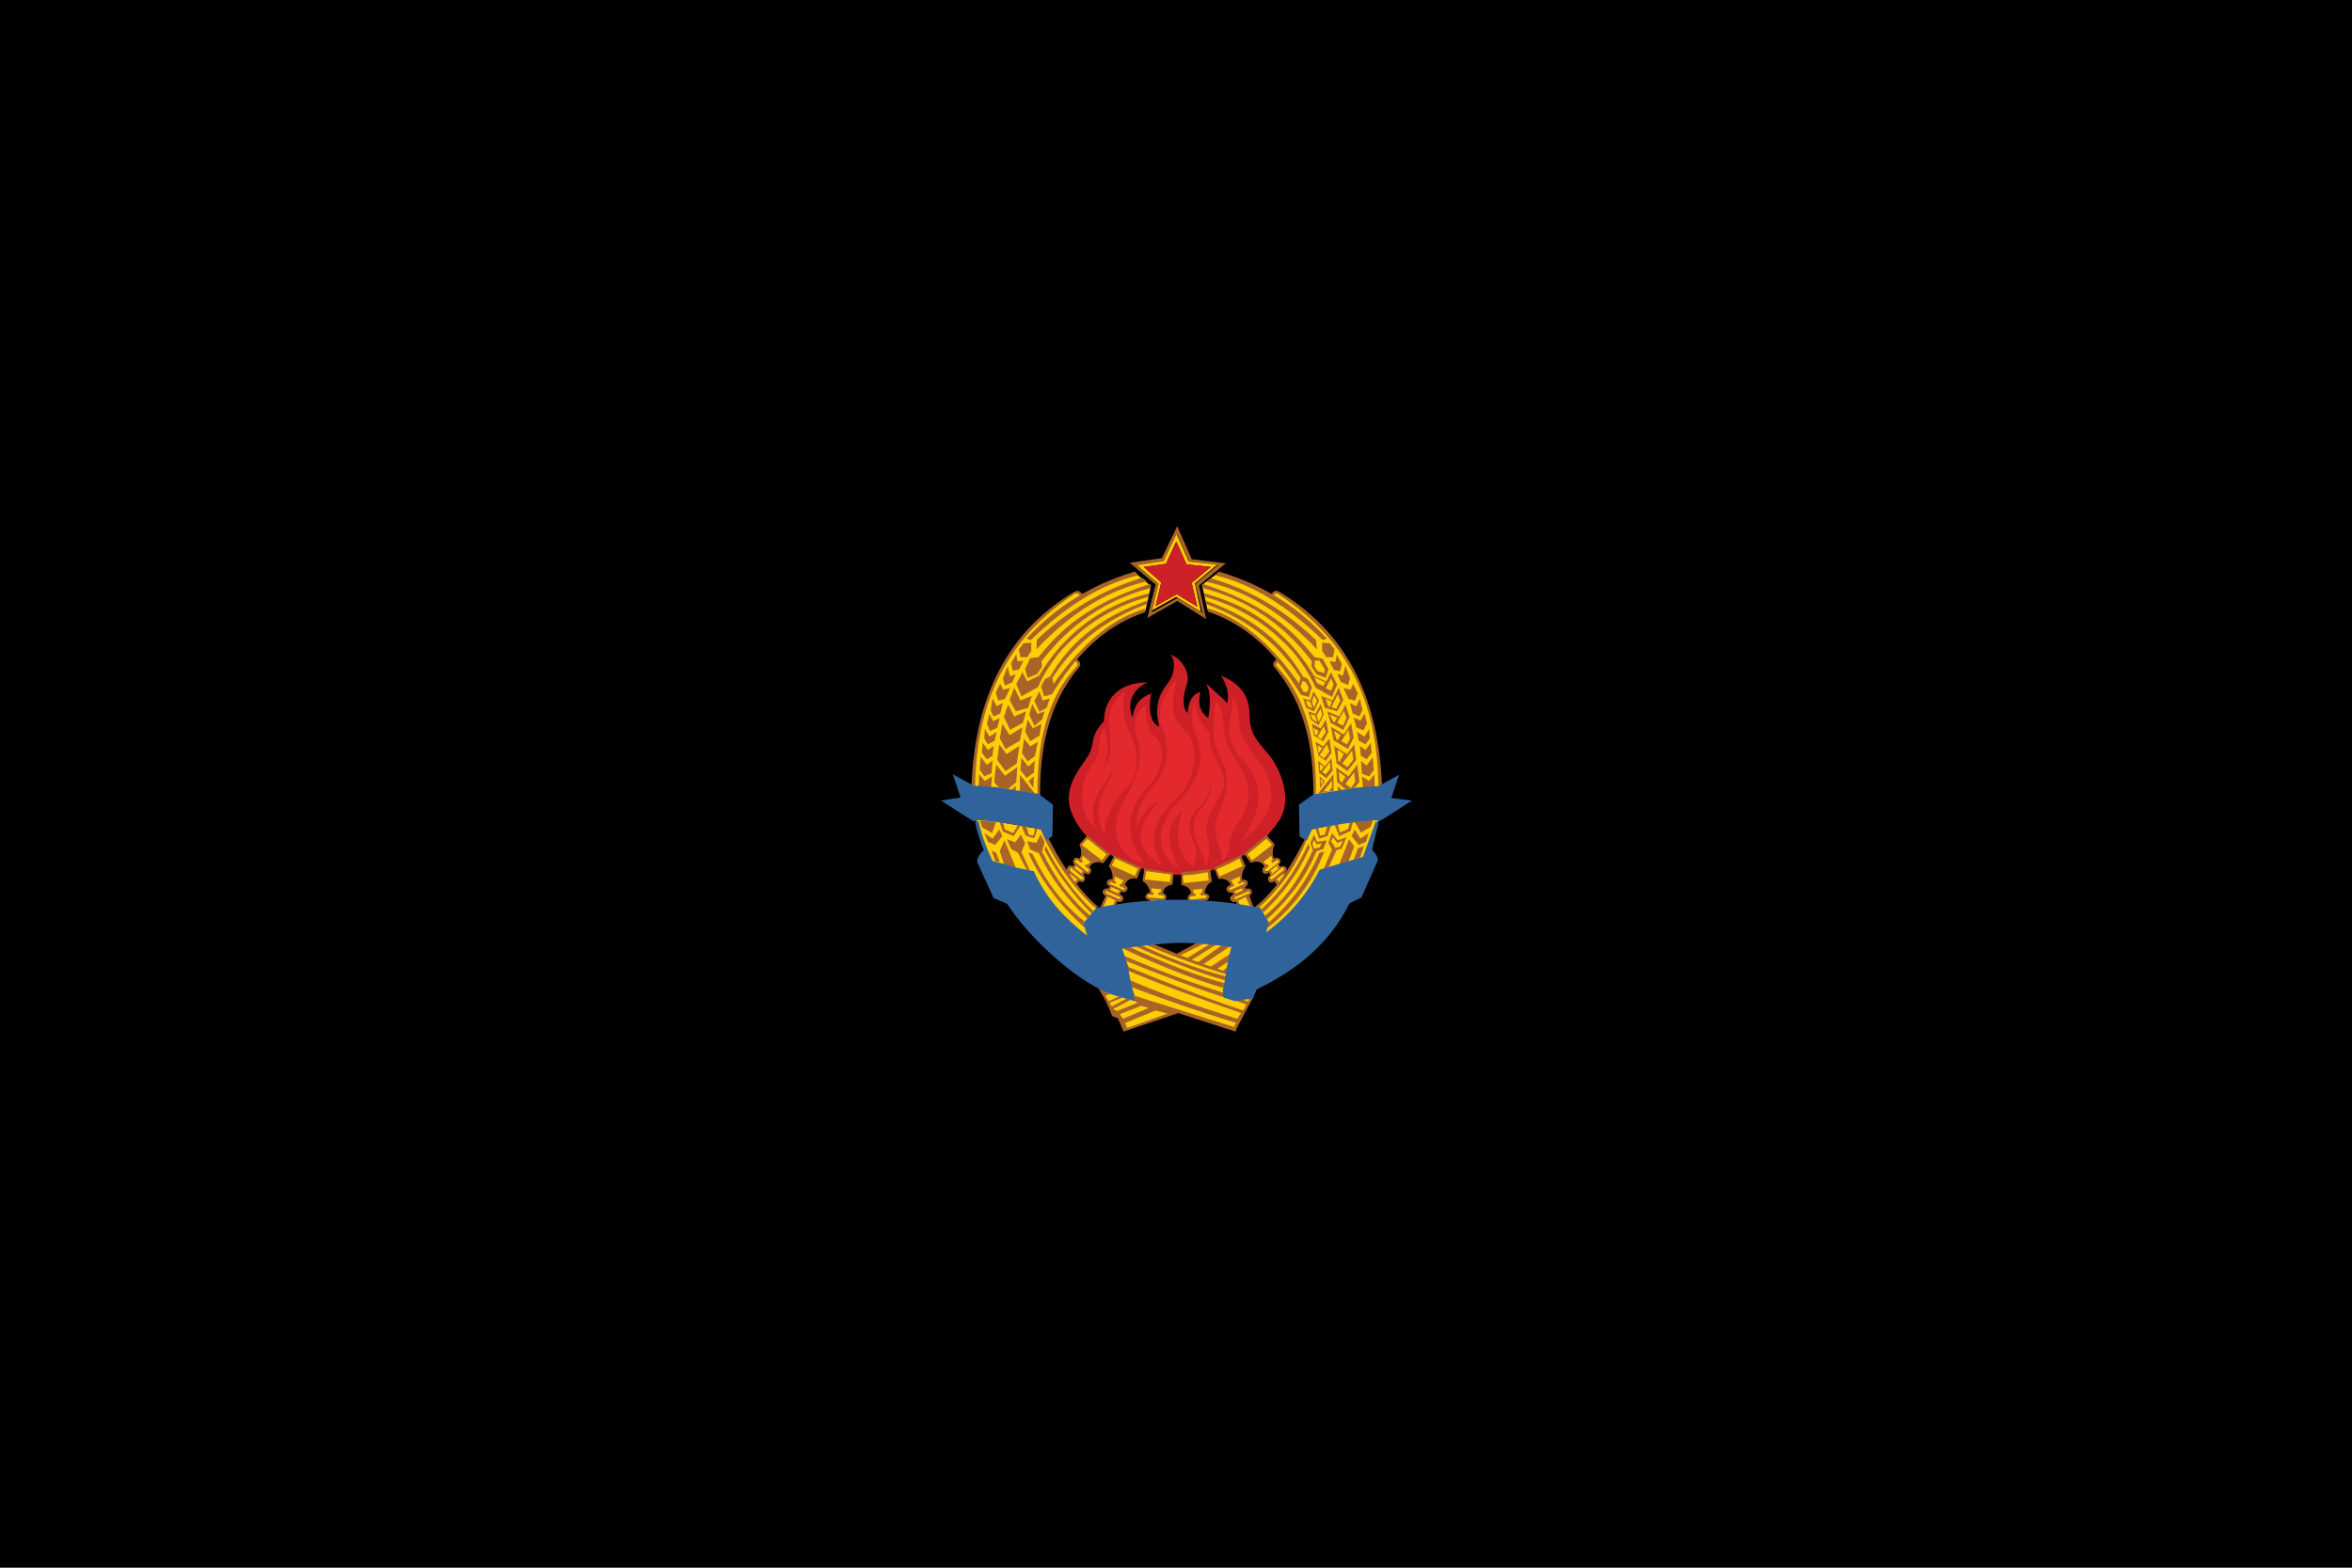 <?xml version="1.0" encoding="utf-8" ?>
<svg baseProfile="full" height="100px" version="1.1" width="150px" xmlns="http://www.w3.org/2000/svg" xmlns:ev="http://www.w3.org/2001/xml-events" xmlns:xlink="http://www.w3.org/1999/xlink"><defs><clipPath id="mask0"><rect height="100" width="150" x="0" y="0" /></clipPath></defs><g clip-path="url(#mask0)"><rect fill="#000000" height="100" stroke="none" width="150" x="0" y="0" /></g><g transform="translate(58.564, 33.564) scale(0.329) rotate(0, 50.0, 50.0)"><path d="M 15.2,50.9 L 10.9,50.7 L 10.7,50.5 L 10.8,47.9 L 10.9,45.9 L 11.6,41 L 13.1,34.6 L 14.5,30.9 L 16.1,27.5 L 18.4,23.9 L 20.8,20.8 L 24.2,17.5 L 27.7,14.7 L 30.5,12.9 L 31.2,13 L 31.9,13.7 L 38.8,10.3 L 42.3,9.3 L 45.1,11.6 L 44,16.5 L 38.8,18.7 L 34.7,21.6 L 31.0,25.1 L 30.4,25.9 L 31.1,26.7 L 31.0,27.3 L 29.8,28.7 L 28.2,31.0 L 25.7,35.9 L 24.4,40.6 L 23.7,44.9 L 23.4,49.5 L 23.4,52.3 L 17.9,51.3 L 15.2,50.9 M 89.4,47.8 L 89.3,45.8 L 88.6,40.9 L 87.1,34.5 L 85.7,30.8 L 84.1,27.4 L 81.8,23.8 L 79.4,20.7 L 76.0,17.4 L 72.5,14.6 L 69.7,12.8 L 69.0,12.9 L 68.3,13.6 L 61.4,10.2 L 57.9,9.2 L 55.0,11.4 L 56.1,16.3 L 61.3,18.5 L 65.4,21.4 L 69.2,25.1 L 69.8,25.9 L 69.1,26.7 L 69.2,27.3 L 70.4,28.7 L 72.0,31.0 L 74.5,35.9 L 75.8,40.6 L 76.5,44.9 L 76.8,49.5 L 76.8,52.3 L 82.3,51.3 L 85.0,50.9 L 89.3,50.7 L 89.5,50.5 L 89.4,47.8 M 85.4,57.1 L 81.2,57.7 L 75.7,58.9 C 74.9,61.7 72.9,65.4 70.4,68.8 L 71.3,67.6 L 71,67.3 L 71.3,66.4 L 70.8,66.0 L 70.2,66.2 L 69.8,65.7 L 70.1,64.8 L 69.7,64.5 L 69.0,64.8 L 68.5,63.6 L 68.8,61.7 L 67.5,60.2 L 63.4,63.5 L 64.6,65.0 L 65.3,64.8 L 66.7,65.0 L 67.3,65.9 L 66.9,66.7 L 67.2,67.0 L 68,66.8 L 68.4,67.3 L 68.0,68.3 L 68.4,68.7 L 69.1,68.5 L 69.9,69.4 C 68.5,71.2 67.0,72.8 65.4,74.2 L 66.1,74.3 L 67.2,77.0 L 66.5,79.7 C 71.6,76.5 75.3,72.2 78.1,67.0 L 78.1,67.0 L 78.1,67.0 L 78.1,67.0 L 81.5,66.2 L 83.2,65.2 L 86.6,64.3 L 89.3,56.8 L 87.8,56.0 L 85.4,57.1 M 64.4,71.0 L 64.1,70.6 L 63.5,70.7 L 63.2,70.2 L 63.7,69.3 L 63.4,68.9 L 62.7,69 L 62.5,68.0 L 63.2,65.8 L 62.3,64.2 L 57.6,66.3 L 58.3,68.1 L 60,68.4 L 60.7,69.5 L 60.1,70.3 L 60.4,70.7 L 61.1,70.7 L 61.4,71.5 L 61,71.7 L 60.8,72.3 L 61.2,72.7 L 61.9,72.6 L 62.4,73.8 L 65.0,74.0 L 64.0,71.7 L 64.4,71.0 M 56.6,68.7 L 56.3,66.8 L 51.1,67.5 L 51.3,69.4 L 52.7,70.0 L 53.2,71.6 L 52.7,71.6 L 52.3,72.1 L 52.6,72.7 L 55.4,72.6 L 56.0,72.1 L 55.9,71.5 L 55.2,71.4 L 55.6,69.8 L 56.6,68.7 M 49.0,69.2 L 49.2,67.3 L 44.0,66.6 L 43.7,68.6 L 44.9,69.6 L 45.1,71.2 L 44.4,71.4 L 44.4,72 L 45.1,72.2 L 45.0,72.9 L 47.5,72.8 L 47.9,72.3 L 48.0,71.8 L 47.2,71.5 L 47.6,70 L 49.0,69.2 M 37.9,73.7 L 38.3,72.7 L 38.7,72.5 L 39.3,72.4 L 39.4,71.8 L 38.9,71.4 L 39.2,70.7 L 40,70.7 L 40.2,70.1 L 39.6,69.6 L 40.6,68.2 L 42.2,67.9 L 42.8,66.1 L 38.2,63.9 L 37.3,65.6 L 37.6,66.1 L 38,67.5 L 37.8,68.6 L 37.0,68.8 L 36.8,69.3 L 37.4,69.8 L 37.0,70.6 L 36.2,70.7 L 36.1,71.0 L 36.6,71.5 L 36.3,72.2 C 36.3,72.2 36.3,72.2 36.3,72.2 L 36.3,72.2 L 35.5,74.1 L 37.9,73.7 L 37.9,73.7 M 30.4,69.4 L 31.1,68.4 L 31.5,68.6 L 32.1,68.6 L 32.3,68.1 L 31.9,67.6 L 32.4,66.9 L 32.7,67.1 L 33.2,67.1 L 33.4,66.6 L 32.9,66.0 L 33.5,65.2 L 34.5,64.8 L 35.6,65.0 L 36.8,63.4 L 32.7,60.1 L 31.4,61.6 L 31.8,62.5 L 31.7,63.7 L 31.2,64.6 L 30.4,64.3 L 30.1,64.9 L 30.6,65.5 L 30.1,66.1 L 29.3,65.9 L 29.1,66.4 L 29.5,66.9 L 29.4,67.1 L 29.0,67.7 C 27.1,65.1 25.6,62.2 24.4,58.9 L 15.4,57.3 L 12.5,56.5 L 11.2,56.9 L 12.2,60.8 C 12.2,60.9 12.3,61.1 12.3,61.2 L 13.8,64.9 L 16.9,65.8 L 17.4,66.2 L 22.2,67.1 C 25.1,73.5 29.1,77.2 33.5,79.9 L 32.9,77.1 L 34.8,74.2 C 33.3,72.7 31.8,71.1 30.4,69.4 M 59.6,88.8 L 59.8,86.6 L 61.1,81.3 L 59.1,78.7 L 50.1,83.3 L 42.1,80.4 L 38.9,81.6 L 40.7,85.9 L 40.7,87 L 41.2,91.4 L 37.6,90 L 35.8,90.2 L 38.0,94.6 L 39.3,95.2 L 40.2,97.6 L 50.2,94.0 L 61.4,97.5 L 65.1,90.7 L 60.3,91.0 L 59.6,88.8 M 46.5,11.1 L 42.3,7.5 L 47.5,6.7 L 50.0,1.4 L 52.4,6.8 L 58.0,7.4 L 53.6,11.1 L 54.8,16.6 L 50,13.7 L 45,16.5 L 46.5,11.1 M 47.1,10.9 L 46.0,15.5 L 50.1,13.2 L 54.1,15.6 L 53.0,11.0 L 56.7,7.9 L 52.0,7.4 L 50.0,3.0 L 48.0,7.3 L 48.0,7.3 L 43.7,7.9 L 47.1,10.9" fill="#FECD06" stroke="none" stroke-width="0px" /><path d="M 70.0,57.0 C 66.0,63.2 58.0,67.9 50.7,67.6 C 42.6,67.3 32.6,63.1 29.7,55.5 C 27.6,50.1 32.4,46 33.3,43.8 C 34.2,41.5 33.4,40.6 36,37.8 C 36,33.5 39,30.2 44.5,30.3 L 44.5,30.3 C 42.2,31.2 40.2,33.7 41.5,37.1 C 42,34.3 43,33.3 45.2,32.4 C 44.5,35.1 45,38.4 46.7,38.8 C 45.8,35.4 46.5,32.8 48.1,30.8 C 50.1,28.4 49.7,25.7 48.9,24.9 C 50.6,25.4 53,28.1 52,30.9 C 51.1,33.3 51.4,35.7 52.2,36.2 C 52.4,34.5 52.7,32.8 54.7,32.1 C 54.1,34.5 54.7,36.1 56.2,37.2 C 56.8,33.8 56.5,31.8 55.8,30.5 C 57.2,31.8 58.6,33 59.9,34.3 C 60.3,32.5 59.8,30.7 58.7,29 C 65.4,31.7 63.9,36.7 64.4,38.6 C 64.9,40.6 65.3,41.2 68.1,44.5 C 70.0,46.8 72.7,52.8 70.0,57.0 M 50.1,3.0 L 48.0,7.3 L 43.7,7.9 L 47.1,10.9 L 46.0,15.5 L 50.1,13.2 L 54.1,15.6 L 53.0,11.0 L 56.7,7.9 L 52.0,7.4 L 50.1,3.0" fill="#CD2027" stroke="none" stroke-width="0px" /><path d="M 37.7,46.2 C 37.4,48.9 35.5,50.4 34.9,51.7 C 33.7,54.3 33.6,56.1 34.3,58.5 C 31.1,56.1 30.8,49.9 34.1,45.7 C 35.5,43.9 34.6,40.7 36.1,39.1 C 36.7,42.1 37.1,44.1 35.9,46.9 C 37.6,45.0 37.4,42.7 37.0,38.1 C 36.8,35.5 38.3,33.4 40.0,32 C 39.0,38.1 41.2,39.6 42.0,42.8 C 42.7,45.6 42.6,48.8 39.7,51.5 C 37.5,53.6 36.1,57.0 36.2,60.0 C 35.0,57.8 34.0,54.8 36.0,51.2 C 36.7,49.5 37.7,48.9 37.7,46.2 L 37.7,46.2 M 44.8,50.2 C 39.5,55.7 40.5,61.3 43.8,65.3 C 41.2,65.4 35.5,60.9 39.9,53.1 C 41.5,50.3 44.0,45.9 42.4,41 C 41.2,37.4 42.8,35.5 44.2,34.7 C 43.9,38.3 45,40 45.7,40.6 C 48.4,42.9 47.1,47.8 44.8,50.2 L 44.8,50.2 M 50.2,52.6 C 43.9,58.3 45.6,62.0 47.2,65.9 C 43.2,63.2 40.7,60 46.7,53.2 C 44.4,54.4 43.1,56.4 42.4,58.6 C 42.1,56.6 42.3,54.2 46,49.8 C 48.4,47.0 48.9,42.7 47.4,39.4 C 46,36.4 47,33.1 50.3,29.3 C 48.6,35.0 49.2,37.3 51.8,39.8 C 55.1,43.0 53.2,50.0 50.2,52.6 L 50.2,52.6 M 51.0,43.5 C 52.9,47.1 51.1,49.1 48.6,50.8 C 51.1,48.7 51.9,46.1 51.0,43.5 M 60.8,48.0 C 62.6,51.4 60.7,56.4 58.3,58.3 C 60.9,55.3 61.9,49.9 60.8,48.0 M 51.2,55.1 C 47.9,57.7 48.0,61.7 50.7,66.5 C 43.5,61.9 48.9,55.1 49.6,54.3 C 54.9,49.0 55.6,45.0 53.8,40.5 C 53.2,38.9 52.4,36.7 53.7,34.0 C 53.8,36.4 54.8,38.4 56.5,40.0 C 56.0,43.1 58.2,45.7 59.1,48.4 C 60.4,52.4 54.8,54.8 56.1,60.5 C 56.6,62.6 56.6,64.6 55.6,66.1 C 55.7,65.4 55.1,63.5 54.1,61.5 C 53.1,59.4 53.0,56.6 54.8,54.8 C 56.1,53.5 56.8,51.7 56.9,49.3 C 56.4,51.3 56.2,53 54.4,54.5 C 52.5,56.2 51.9,58.6 53.4,61.3 C 54.1,62.5 54.1,64.2 53.3,66.1 C 50.5,63.9 49.3,60.6 51.2,55.1 L 51.2,55.1 M 60.2,62.6 C 60.1,63.6 59.6,64.5 58.9,64.9 C 58.8,63.5 58.3,62 57.9,60.7 C 57.1,58.5 58,56.0 59.1,53.3 C 60.2,50.7 60,47.3 58.6,44.8 C 56.4,41 57.4,37.4 57.5,33.8 C 58.7,34.7 59.2,36.3 59.2,38.8 C 59.2,41.5 60.6,44 62.1,46.2 C 64.6,49.8 64.7,53.9 62.1,57.3 C 60.4,59.5 60.3,61.3 60.2,62.6 L 60.2,62.6 M 66.8,46.7 C 70.2,52.2 68.1,57.2 62.4,61.2 C 66.5,55.8 67.4,50.3 63.0,45.5 C 60.1,42.3 59.9,39.6 60.4,37.4 C 60.7,36.0 61.0,34.6 60.9,33.1 C 61.9,34.4 62.0,36.3 62.3,38.8 C 62.9,42.3 65.5,44.5 66.8,46.7" fill="#E3292D" stroke="none" stroke-width="0px" /><path d="M 80.4,25.4 L 79.1,25.4 L 78.3,24.2 L 78.3,22.6 L 79.8,22.7 L 80.7,23.9 L 80.4,25.4 M 32.3,77.9 C 27.1,73.2 23.6,68.3 21.3,63.3 L 22.1,63.5 C 24.9,69.2 28.3,73.6 32.2,76.6 L 32.0,77.0 L 32.3,77.9 L 32.3,77.9 M 13.5,61.2 L 14.9,61.8 L 16.3,60.1 L 15.7,58.8 L 14.4,60.6 L 12.8,59.5 L 13.5,61.2 M 21.7,62.7 L 21.1,61.1 L 22.9,61.4 L 23.7,59.7 L 24.5,61.3 L 24.0,63.1 C 26.5,68.3 29.6,72.4 33.3,75.5 L 32.8,76.1 C 28.6,72.1 25.4,67.8 23.4,63.4 L 21.7,62.7 M 22.3,62.2 L 22.0,61.5 L 23.2,61.7 L 23.6,60.7 L 24.1,61.5 L 23.6,62.8 L 22.3,62.2 L 22.3,62.2 M 33.6,75.1 C 29.9,71.4 26.9,67.3 24.5,62.8 L 24.7,62.0 C 27.1,66.8 30.1,71.0 33.9,74.6 L 33.6,75.1 L 33.6,75.1 M 21.0,66.6 L 19.3,63.3 L 18.0,62.6 L 17.2,60.7 L 18.8,61.3 L 19.9,59.8 L 20.7,61.5 L 20.0,63.2 L 21.6,66.7 L 21.0,66.6 L 21.0,66.6 M 19.5,62.7 L 18.2,62.3 L 17.8,61.3 L 19.0,61.7 L 19.8,60.7 L 20.2,61.4 L 19.5,62.7 M 16.4,59.2 L 15.7,57.2 L 16.4,57.4 L 16.8,58.8 L 18.4,59.5 L 19.4,57.8 L 19.9,57.9 L 18.5,60.1 L 16.4,59.2 M 21.4,59.8 L 22.3,60.0 L 22.7,58.4 L 23.2,58.4 L 22.5,60.5 L 20.8,60.0 L 19.9,57.8 L 20.9,58.0 L 21.4,59.8 M 12.4,58.4 L 12.0,57.1 L 15.1,57.3 L 14.3,59.5 L 12.4,58.4 M 14.2,62.9 L 15.1,63.3 L 15.8,65.1 L 15.0,65.1 L 14.2,62.9 M 16.6,65.5 L 15.8,63.0 L 16.7,60.9 L 18.9,66.2 L 16.6,65.5 M 35.0,73.9 C 33.7,72.9 32.2,71.3 30.7,69.4 L 31.2,68.8 L 30.8,68.5 L 30.4,69.0 C 30.1,68.6 29.7,68.1 29.4,67.6 L 29.5,67.5 L 29.1,67.2 L 29.1,67.2 C 29.1,67.2 29.1,67.2 29.1,67.1 C 29.1,67.1 29.1,67.1 29.1,67.1 L 31.2,68.8 L 31.2,68.8 C 31.4,68.9 31.6,69 31.7,69 C 31.9,69 32.1,68.9 32.2,68.7 L 32.2,68.7 L 32.2,68.7 C 32.3,68.6 32.3,68.4 32.3,68.2 C 32.3,68 32.2,67.8 32,67.7 L 32,67.7 L 32.0,67.6 L 32.3,67.2 L 31.9,66.9 L 31.6,67.3 L 30.3,66.3 L 30.6,65.9 L 30.2,65.6 L 30.0,66.0 L 30.0,66.0 L 30.0,66.0 L 30.0,66.0 C 29.8,65.9 29.6,65.8 29.5,65.8 C 29.3,65.8 29.2,65.9 29.0,66.0 L 29.0,66.0 L 29.0,66.0 C 28.9,66.2 28.8,66.4 28.8,66.5 C 28.8,66.6 28.8,66.6 28.8,66.7 C 27.2,64.3 25.7,61.6 24.4,58.8 L 23.7,58.7 C 25.8,64.2 30.4,70.6 34.3,74.0 L 34.5,73.8 L 35.0,73.9 M 29.4,66.4 L 29.4,66.4 C 29.4,66.3 29.5,66.3 29.6,66.3 C 29.7,66.3 29.7,66.3 29.8,66.4 L 29.8,66.4 L 31.9,68.1 L 31.9,68.1 L 31.9,68.1 C 32.0,68.1 32.0,68.2 32.0,68.3 C 32.0,68.4 32.0,68.4 31.9,68.5 L 31.9,68.5 C 31.9,68.6 31.8,68.6 31.7,68.6 C 31.6,68.6 31.6,68.6 31.5,68.5 L 31.5,68.5 L 29.4,66.8 C 29.3,66.8 29.3,66.7 29.3,66.6 C 29.3,66.5 29.3,66.4 29.4,66.4 M 51.0,69.4 L 51.0,69.6 L 51.2,69.6 C 51.7,69.7 52.1,69.9 52.4,70.2 C 52.7,70.5 52.9,70.9 52.9,71.3 L 52.9,71.4 L 52.9,71.4 L 53.4,71.3 L 53.4,71.2 C 53.4,71.0 53.3,70.7 53.2,70.5 L 55.1,70.3 C 55.0,70.6 55.0,70.8 55.0,71.1 L 54.8,71.1 C 54.5,71.1 54.6,71.6 54.9,71.6 L 55.6,71.5 L 55.6,71.5 C 55.7,71.5 55.7,71.5 55.8,71.6 C 55.9,71.6 55.9,71.7 55.9,71.8 L 55.9,71.8 C 55.9,71.9 55.9,71.9 55.8,72.0 C 55.8,72.1 55.7,72.1 55.6,72.1 L 52.9,72.4 L 52.9,72.4 C 52.8,72.4 52.8,72.4 52.7,72.3 C 52.6,72.3 52.6,72.2 52.6,72.1 L 52.6,72.1 C 52.6,72.0 52.6,72.0 52.7,71.9 C 52.7,71.8 52.8,71.8 52.9,71.8 L 52.9,71.8 L 53.6,71.7 C 53.9,71.7 53.8,71.2 53.6,71.2 L 52.9,71.3 L 52.9,71.3 C 52.7,71.3 52.5,71.4 52.4,71.6 C 52.3,71.7 52.2,71.9 52.2,72.1 L 52.2,72.1 L 52.2,72.2 C 52.2,72.4 52.3,72.6 52.5,72.7 C 52.6,72.8 52.8,72.9 53,72.9 L 53,72.9 L 55.7,72.6 C 55.9,72.6 56.1,72.5 56.2,72.3 C 56.3,72.2 56.4,72.0 56.4,71.8 L 56.4,71.8 L 56.4,71.8 C 56.4,71.6 56.3,71.5 56.1,71.4 C 56.0,71.3 55.8,71.2 55.6,71.2 L 55.6,71.2 L 55.6,71.2 L 55.5,71.2 C 55.5,70.8 55.6,70.5 55.8,70.1 C 56.0,69.6 56.4,69.2 56.8,69.0 L 56.9,68.9 L 56.9,68.7 L 56.6,66.7 L 56.6,66.5 L 56.4,66.5 L 51.2,67.1 L 51,67.1 L 51,67.3 L 51.0,69.4 M 56.1,67.1 L 56.3,68.7 L 51.4,69.2 L 51.3,67.7 L 56.1,67.1 M 45.3,80.9 L 50.1,82.9 L 54.9,80.3 L 55.9,80.7 L 50.8,83.2 L 52.2,83.7 L 57.3,80.5 L 58.3,80.8 L 53.0,84.1 L 54.3,84.5 L 59.2,81.0 L 60.7,81.3 L 55.3,84.9 L 56.7,85.4 L 60.8,82.7 L 60.5,83.5 L 60.6,84.1 L 58.0,85.8 L 59.0,86.2 L 60.2,85.3 L 60.1,87.0 C 55.4,85.6 48.1,83.0 43.8,81.0 L 45.3,80.9 M 85.2,62.5 L 86.4,62.0 L 85.6,64.3 L 84.4,64.7 L 85.2,62.5 M 84.5,62.1 L 83.4,65.0 L 81.6,65.6 L 83.5,60.7 L 84.5,62.1 M 38.7,72.8 C 38.9,72.9 39.1,72.9 39.3,72.8 C 39.5,72.7 39.6,72.6 39.7,72.4 L 39.7,72.4 L 39.7,72.4 C 39.8,72.2 39.8,72.1 39.7,71.9 C 39.6,71.7 39.5,71.6 39.3,71.5 L 39.3,71.5 L 39.1,71.4 L 39.3,71 L 38.9,70.8 L 38.7,71.2 L 37.2,70.5 L 37.4,70.1 L 37.0,69.9 L 36.8,70.3 L 36.8,70.3 L 36.8,70.3 L 36.8,70.3 C 36.6,70.2 36.4,70.2 36.2,70.3 C 36,70.4 35.9,70.5 35.8,70.6 L 35.8,70.6 L 35.8,70.6 C 35.7,70.8 35.7,71 35.8,71.2 C 35.9,71.4 36.0,71.5 36.2,71.6 L 38.7,72.8 L 38.7,72.8 M 36.3,71.1 C 36.3,71.0 36.3,71.0 36.3,70.9 L 36.3,70.9 C 36.3,70.8 36.4,70.8 36.4,70.8 C 36.5,70.8 36.5,70.8 36.6,70.8 L 36.6,70.8 L 39.1,71.9 L 39.1,71.9 L 39.1,71.9 C 39.2,71.9 39.2,72 39.2,72 C 39.2,72.1 39.2,72.1 39.2,72.2 L 39.2,72.2 C 39.2,72.3 39.1,72.3 39.1,72.3 C 39.0,72.3 39.0,72.3 38.9,72.3 L 38.9,72.3 L 36.4,71.2 C 36.4,71.2 36.3,71.1 36.3,71.1 M 81.6,60.1 L 80.7,57.9 L 81.3,57.7 L 81.7,59.4 L 83.3,58.7 L 83.7,57.3 L 84.3,57.2 L 83.8,59.1 L 81.6,60.1 M 58.1,68.2 L 58.2,68.4 L 58.4,68.4 C 58.9,68.3 59.3,68.4 59.7,68.6 C 60.1,68.8 60.4,69.1 60.5,69.5 L 60.6,69.6 L 60.6,69.6 L 61.0,69.4 L 61.0,69.3 C 60.9,69.1 60.8,68.9 60.6,68.7 L 62.3,67.9 C 62.3,68.2 62.3,68.5 62.4,68.7 L 62.8,68.5 C 62.7,68.1 62.7,67.8 62.8,67.4 C 62.9,66.9 63.1,66.4 63.4,66 L 63.5,65.9 L 63.4,65.8 L 62.6,64.0 L 62.5,63.8 L 62.3,63.9 L 57.5,66.1 L 57.3,66.2 L 57.4,66.4 L 58.1,68.2 M 62.2,64.4 L 62.9,65.9 L 58.4,67.9 L 57.8,66.5 L 62.2,64.4 M 64.4,65.2 L 64.5,65.3 L 64.7,65.2 C 65.2,65.0 65.6,65.0 66.0,65.1 C 66.4,65.2 66.8,65.4 67.0,65.8 L 67.1,65.9 L 67.0,66.1 L 67.0,66.1 C 66.8,66.2 66.7,66.4 66.7,66.6 C 66.7,66.8 66.7,66.9 66.8,67.1 L 66.8,67.1 L 66.8,67.1 C 66.9,67.3 67.1,67.4 67.3,67.4 C 67.5,67.4 67.7,67.4 67.8,67.2 L 67.8,67.2 L 69.9,65.5 C 70.1,65.4 70.2,65.2 70.2,65 C 70.2,64.8 70.2,64.6 70,64.5 L 70,64.5 L 70,64.5 C 69.9,64.4 69.7,64.3 69.5,64.3 C 69.3,64.3 69.1,64.3 69,64.5 L 69,64.5 L 69,64.5 L 69,64.5 C 68.8,64.2 68.7,63.8 68.7,63.4 C 68.7,62.9 68.8,62.3 69,61.9 L 69.1,61.8 L 69.0,61.6 L 67.7,60.1 L 67.6,59.9 L 67.4,60.0 L 63.3,63.3 L 63.1,63.4 L 63.2,63.6 L 64.4,65.2 M 68.8,65.2 L 69.4,64.8 L 69.4,64.8 C 69.5,64.8 69.5,64.7 69.6,64.7 C 69.7,64.7 69.7,64.7 69.8,64.8 L 69.8,64.8 C 69.8,64.9 69.9,64.9 69.9,65.0 C 69.9,65.1 69.9,65.1 69.8,65.2 L 67.7,66.9 L 67.7,66.9 C 67.6,66.9 67.6,67.0 67.5,67.0 C 67.4,67.0 67.4,67.0 67.3,66.9 L 67.3,66.9 C 67.3,66.8 67.2,66.8 67.2,66.7 C 67.2,66.6 67.2,66.6 67.3,66.5 L 67.3,66.5 L 67.9,66.0 C 68.1,65.8 67.8,65.5 67.6,65.6 L 67.5,65.7 L 67.4,65.6 C 67.3,65.4 67.1,65.3 66.9,65.1 L 68.4,63.9 C 68.5,64.2 68.6,64.4 68.7,64.7 L 68.5,64.8 C 68.3,65.0 68.6,65.4 68.8,65.2 M 67.5,60.6 L 68.6,61.8 L 64.7,64.8 L 63.8,63.6 L 67.5,60.6 M 62.9,68.5 L 62.9,68.5 L 62.9,68.5 L 62.9,68.5 M 37.8,73.4 L 38.2,72.5 L 38.6,72.7 L 38.4,73.3 L 37.8,73.4 M 85.7,60.6 L 87.3,59.5 L 86.8,61.2 L 85.4,61.8 L 84,60.1 L 84.6,58.8 L 85.7,60.6 M 77.7,60.6 L 77.0,58.6 L 77.5,58.5 L 77.9,60.0 L 78.8,59.8 L 79.3,58.1 L 80.1,57.9 L 79.3,60.1 L 77.7,60.6 M 68.2,67.5 L 68.2,67.5 L 67.9,67.1 L 68.3,66.8 L 68.6,67.2 L 68.2,67.5 M 88.2,56.8 L 87.7,58.3 L 85.8,59.4 L 84.5,57.2 L 88.2,56.8 M 66.9,74.9 L 66.5,74.3 C 70.2,71 73.2,66.8 75.6,61.6 L 75.9,62.3 C 73.7,67.3 70.6,71.4 66.9,74.9 M 30.3,65.6 L 32.4,67.3 L 32.4,67.3 C 32.6,67.4 32.8,67.5 32.9,67.5 C 33.1,67.5 33.3,67.4 33.4,67.2 L 33.4,67.2 L 33.4,67.2 C 33.5,67.1 33.5,66.9 33.5,66.7 C 33.5,66.5 33.4,66.3 33.2,66.2 L 33.2,66.2 L 33.2,66.0 L 33.3,65.9 C 33.5,65.6 33.9,65.3 34.3,65.2 C 34.7,65.1 35.2,65.1 35.6,65.3 L 35.8,65.4 L 35.9,65.3 L 37.1,63.8 L 37.2,63.6 L 37.0,63.4 L 32.9,60.1 L 32.7,60.0 L 32.6,60.2 L 31.3,61.7 L 31.2,61.8 L 31.3,61.9 C 31.5,62.3 31.6,62.9 31.6,63.4 C 31.6,63.8 31.5,64.2 31.3,64.5 L 31.3,64.5 L 31.3,64.5 L 31.3,64.5 C 31.1,64.4 30.9,64.3 30.8,64.3 C 30.6,64.3 30.5,64.4 30.3,64.5 L 30.3,64.5 L 30.3,64.5 C 30.0,64.7 30.0,64.9 30.0,65.1 C 30.0,65.3 30.1,65.4 30.3,65.6 M 32.8,60.6 L 36.5,63.6 L 35.6,64.8 L 31.7,61.8 L 32.8,60.6 M 30.5,64.8 L 30.5,64.8 C 30.5,64.7 30.6,64.7 30.7,64.7 C 30.8,64.7 30.8,64.7 30.9,64.8 L 30.9,64.8 L 31.5,65.2 C 31.7,65.4 32.0,65.0 31.8,64.8 L 31.6,64.7 C 31.7,64.5 31.8,64.2 31.9,63.9 L 33.4,65.1 C 33.2,65.2 33,65.4 32.9,65.6 L 32.8,65.7 L 32.7,65.6 C 32.5,65.4 32.2,65.8 32.4,66 L 33,66.5 L 33,66.5 C 33.1,66.5 33.1,66.6 33.1,66.7 C 33.1,66.8 33.1,66.8 33,66.9 L 33,66.9 C 33,67 32.9,67 32.8,67 C 32.7,67 32.7,67 32.6,66.9 L 32.6,66.9 L 30.5,65.2 C 30.4,65.2 30.4,65.1 30.4,65 C 30.4,65.0 30.5,64.9 30.5,64.8 M 75.2,61.0 L 75.0,60.6 C 73.7,63.1 72.5,65.3 71.2,67.2 L 71.1,67.1 L 71.1,67.1 C 71.3,67 71.4,66.8 71.4,66.6 C 71.4,66.4 71.4,66.2 71.2,66.1 L 71.2,66.1 L 71.2,66.1 C 71.1,66 70.9,65.9 70.7,65.9 C 70.5,65.9 70.3,65.9 70.2,66.1 L 70.2,66.1 L 70.2,66.1 L 70.2,66.1 L 70.2,66.1 L 70.2,66.1 L 69.9,65.7 L 69.5,66.0 L 69.8,66.4 L 68.1,67.8 L 68.1,67.8 C 67.9,67.9 67.8,68.1 67.8,68.3 C 67.8,68.5 67.8,68.6 67.9,68.8 L 67.9,68.8 L 67.9,68.8 C 68,69 68.2,69.1 68.4,69.1 C 68.6,69.1 68.8,69.1 68.9,68.9 L 68.9,68.9 L 69,68.8 L 69.5,69.5 C 68,71.4 66.6,72.8 65.2,73.9 L 66.0,74.0 C 70.1,70.3 73.2,66.0 75.2,61.0 M 68.7,68.4 L 68.7,68.4 C 68.6,68.4 68.6,68.5 68.5,68.5 C 68.4,68.5 68.4,68.5 68.3,68.4 L 68.3,68.4 C 68.3,68.3 68.2,68.3 68.2,68.2 C 68.2,68.1 68.2,68.1 68.3,68.0 L 68.3,68.0 L 68.3,68.0 L 70.4,66.3 L 70.4,66.3 C 70.5,66.3 70.5,66.2 70.6,66.2 C 70.7,66.2 70.7,66.2 70.8,66.3 L 70.8,66.3 C 70.8,66.4 70.9,66.4 70.9,66.5 C 70.9,66.6 70.9,66.6 70.8,66.7 L 68.7,68.4 M 69.5,68.4 L 70.8,67.4 L 70.9,67.6 C 70.6,68.1 70.2,68.5 69.9,69 L 69.5,68.4 M 64.2,91.8 L 63.9,92.2 L 62.7,91.7 L 61.5,92.0 L 63.6,92.7 L 63.0,93.9 C 55.5,91.4 48.1,88.5 40.8,85.5 L 40.3,84.3 C 46.7,86.9 53.0,89.3 59.4,91.4 L 59.3,90.5 C 53.0,88.6 45.7,85.8 39.7,83.2 L 39.8,84.1 L 40.4,85.8 L 40.5,88.2 L 34.9,83.7 L 34.5,84.4 L 40.2,89.3 L 40.3,90.2 L 42,91.1 L 41.4,89.4 C 48,91.9 55,94.3 61.6,96.3 L 61.2,97.1 L 41.8,91.0 L 41.8,92.0 L 41.9,92.0 L 42.5,92.4 L 38.5,94.0 L 37.8,93.6 L 41.2,91.8 L 40.4,91.6 L 37.5,93.1 L 37.1,92.4 L 39.6,91.4 L 38.8,91.2 L 36.9,92.1 L 36.2,91.0 L 37.2,90.7 L 34.9,89.6 C 36.2,91.6 37,93.4 37.6,95 L 38.7,95.4 L 39.8,98 L 50.4,94.4 L 61.5,98.0 L 61.8,97.2 L 61.8,97.2 L 64.9,91.4 L 63.5,91.6 L 64.2,91.8 M 39.2,94.8 L 39.1,94.6 L 43.2,93.0 L 44.7,93.4 L 39.7,95.5 L 39.2,94.8 M 40.5,97.3 L 40.1,96.3 L 39.9,96.4 L 46.0,93.9 L 48.3,94.5 L 40.5,97.3 M 61.8,95.5 C 54.5,93.2 47.9,91.0 41.0,88.0 L 40.7,86.2 C 47.8,89.2 55.3,91.9 62.6,94.4 L 61.8,95.5 M 77.2,63.0 L 78.5,62.6 L 79.2,60.9 L 77.3,61.2 L 76.7,59.8 L 76.0,61.5 L 76.5,62.8 L 76.5,62.8 C 73.8,68.7 70.7,72.7 67.2,75.5 L 67.6,76.2 C 72.3,72.0 75.3,67.6 77.2,63.0 M 76.4,61.6 L 76.4,61.6 L 76.7,60.8 L 77.2,61.7 L 78.2,61.5 L 77.8,62.3 L 76.7,62.5 L 76.4,61.6 M 64.2,71.6 C 64.4,71.5 64.5,71.4 64.6,71.2 C 64.7,71 64.7,70.8 64.6,70.6 L 64.6,70.6 L 64.6,70.6 C 64.5,70.4 64.4,70.3 64.2,70.3 C 64.0,70.2 63.8,70.2 63.6,70.3 L 63.6,70.3 L 63.6,70.3 L 63.4,70.4 L 63.5,70.3 L 63.5,70.3 L 63.3,69.9 L 63.4,69.9 C 63.6,69.8 63.7,69.7 63.8,69.5 C 63.9,69.3 63.9,69.1 63.8,68.9 L 63.8,68.9 L 63.8,68.9 C 63.7,68.7 63.6,68.6 63.4,68.6 C 63.2,68.5 63.0,68.5 62.8,68.6 L 62.8,68.6 L 62.1,68.9 C 61.8,69 62.1,69.4 62.3,69.3 L 62.9,69.0 L 62.9,69.0 C 63.0,69.0 63.0,69.0 63.1,69.0 C 63.2,69.0 63.2,69.1 63.2,69.1 L 63.2,69.1 C 63.2,69.2 63.2,69.2 63.2,69.3 C 63.2,69.4 63.1,69.4 63.1,69.4 L 60.6,70.5 L 60.6,70.5 C 60.5,70.5 60.5,70.5 60.4,70.5 C 60.3,70.5 60.3,70.4 60.3,70.4 L 60.3,70.4 C 60.3,70.3 60.3,70.3 60.3,70.2 C 60.3,70.1 60.4,70.1 60.4,70.1 L 60.4,70.1 L 61.1,69.8 C 61.4,69.7 61.1,69.3 60.9,69.4 L 60.2,69.7 L 60.2,69.7 C 60,69.8 59.9,69.9 59.8,70.1 C 59.7,70.3 59.7,70.4 59.8,70.6 L 59.8,70.6 L 59.8,70.6 C 59.9,70.8 60.0,70.9 60.2,71.0 C 60.4,71.1 60.6,71.1 60.8,71.0 L 60.8,71.0 L 60.9,71.0 L 61.1,71.4 L 61.5,71.2 L 61.3,70.8 L 62.7,70.2 L 62.9,70.6 L 60.9,71.5 L 60.9,71.5 C 60.7,71.6 60.6,71.7 60.5,71.9 C 60.4,72.1 60.4,72.2 60.5,72.4 L 60.5,72.4 L 60.5,72.4 C 60.6,72.6 60.7,72.7 60.9,72.8 C 61.1,72.9 61.3,72.9 61.5,72.8 L 61.5,72.8 L 61.6,72.8 L 61.8,73.4 L 62.3,73.5 L 62,72.6 L 63.5,71.9 L 64.3,73.7 L 64.9,73.8 L 64.2,71.6 L 64.2,71.6 M 64.2,71.1 C 64.2,71.2 64.1,71.2 64.1,71.2 L 61.6,72.3 L 61.6,72.3 C 61.5,72.3 61.5,72.3 61.4,72.3 C 61.3,72.3 61.3,72.2 61.3,72.2 L 61.3,72.2 C 61.3,72.1 61.3,72.1 61.3,72 C 61.3,71.9 61.4,71.9 61.4,71.9 L 61.4,71.9 L 61.4,71.9 L 63.9,70.8 L 63.9,70.8 C 64.0,70.8 64.0,70.8 64.1,70.8 C 64.2,70.8 64.2,70.9 64.2,70.9 L 64.2,70.9 C 64.2,70.9 64.2,71.0 64.2,71.1 M 59.7,87.3 L 59.7,88.1 C 54.8,86.8 46.9,83.7 42.0,81.4 L 43.0,81.1 C 47.4,83.3 54.7,86.1 59.7,87.3 M 83.0,60.3 L 81.3,60.9 L 80.2,59.5 L 79.5,61.4 L 80.2,62.7 L 78.6,66.4 L 79.5,66.2 L 81.1,62.8 L 82.1,62.5 L 83.0,60.3 M 80.9,62.4 L 80.0,61.1 L 80.4,60.3 L 81.2,61.4 L 82.3,61 L 81.8,62.1 L 80.9,62.4 M 36.3,71.7 L 36.7,71.9 L 36.7,71.9 L 35.9,73.8 L 35.3,73.9 L 36.3,71.7 M 59.4,89.6 C 52.9,87.8 44.0,84.0 39.3,81.7 L 40.6,81.4 C 46.4,84.2 55,87.6 59.8,88.7 L 59.4,89.6 M 78.7,63.1 C 76.3,69.3 72.5,74.1 67.7,77.9 L 68.0,76.8 L 68.0,76.8 C 72.2,73.1 75.4,68.7 77.8,63.3 L 78.7,63.1 M 44.6,70.0 C 44.8,70.4 44.9,70.7 44.9,71.1 L 44.8,71.1 L 44.8,71.1 L 44.8,71.1 C 44.6,71.1 44.4,71.1 44.3,71.3 C 44.2,71.4 44.1,71.6 44.0,71.7 L 44.0,71.7 L 44.0,71.7 C 44.0,71.9 44.0,72.1 44.2,72.2 C 44.3,72.3 44.5,72.4 44.7,72.5 L 44.8,72.5 L 44.8,72.6 L 44.8,72.6 L 45.2,72.6 L 45.2,72.5 L 47.3,72.7 L 47.3,72.7 C 47.5,72.7 47.7,72.7 47.8,72.5 C 47.9,72.4 48,72.2 48.1,72.0 L 48.1,71.9 L 48.1,71.9 C 48.1,71.7 48.0,71.6 47.9,71.4 C 47.8,71.3 47.6,71.2 47.4,71.1 L 47.4,71.1 L 46.7,71 C 46.4,71 46.4,71.4 46.7,71.5 L 47.4,71.6 L 47.4,71.6 C 47.5,71.6 47.5,71.6 47.6,71.7 C 47.6,71.8 47.7,71.8 47.7,71.9 L 47.7,71.9 C 47.7,72.0 47.7,72.0 47.6,72.1 C 47.5,72.1 47.5,72.2 47.4,72.2 L 47.4,72.2 L 44.7,72.0 C 44.6,72.0 44.6,72.0 44.5,71.9 C 44.5,71.8 44.4,71.8 44.4,71.7 L 44.4,71.7 C 44.4,71.6 44.4,71.6 44.5,71.5 C 44.6,71.5 44.6,71.4 44.7,71.4 L 44.7,71.4 L 45.4,71.5 C 45.7,71.5 45.7,71.1 45.5,71.0 L 45.3,71.0 C 45.3,70.7 45.2,70.4 45.2,70.2 L 47.1,70.4 C 47.0,70.6 47.0,70.8 46.9,71.1 L 46.9,71.2 L 47.4,71.3 L 47.4,71.3 L 47.4,71.2 C 47.4,70.8 47.6,70.4 47.9,70.1 C 48.2,69.8 48.6,69.6 49.1,69.5 L 49.3,69.5 L 49.3,69.3 L 49.5,67.4 L 49.5,67.2 L 49.3,67.2 L 44.0,66.4 L 43.8,66.4 L 43.8,66.6 L 43.5,68.6 L 43.5,68.8 L 43.6,68.9 C 44.0,69.1 44.3,69.5 44.6,70.0 M 44.2,66.9 L 49.0,67.5 L 48.8,69.0 L 43.9,68.5 L 44.2,66.9 M 36.9,65.9 L 37.0,66.0 C 37.3,66.4 37.5,66.9 37.6,67.4 C 37.7,67.8 37.7,68.2 37.6,68.5 L 37.6,68.5 L 37.6,68.5 L 37.6,68.5 C 37.4,68.4 37.2,68.4 37.0,68.5 C 36.8,68.6 36.7,68.7 36.6,68.8 L 36.6,68.8 L 36.6,68.8 C 36.5,69.0 36.5,69.2 36.6,69.4 C 36.7,69.6 36.8,69.7 37.0,69.8 L 39.5,70.9 L 39.5,70.9 C 39.7,71 39.9,71 40.1,70.9 C 40.3,70.8 40.4,70.7 40.5,70.5 L 40.5,70.5 L 40.5,70.5 C 40.6,70.3 40.6,70.2 40.5,70 C 40.4,69.8 40.3,69.7 40.1,69.6 L 40.1,69.6 L 40.0,69.5 L 40.1,69.4 C 40.3,69 40.5,68.7 40.9,68.5 C 41.3,68.3 41.7,68.2 42.2,68.3 L 42.4,68.3 L 42.5,68.1 L 43.2,66.3 L 43.3,66.1 L 43.0,66.1 L 38.2,63.9 L 38.0,63.8 L 37.9,64.0 L 37.0,65.8 L 36.9,65.9 M 40.0,70.2 C 40.0,70.3 40.0,70.3 40.0,70.4 L 40.0,70.4 C 40.0,70.5 39.9,70.5 39.9,70.5 C 39.8,70.5 39.8,70.5 39.7,70.5 L 39.7,70.5 L 37.2,69.4 C 37.1,69.4 37.1,69.3 37.1,69.3 C 37.1,69.2 37.1,69.2 37.1,69.1 L 37.1,69.1 C 37.1,69 37.2,69 37.2,69 C 37.3,69 37.3,69 37.4,69 L 37.4,69 L 38.0,69.3 C 38.2,69.4 38.5,69 38.2,68.9 L 38.0,68.7 C 38.1,68.4 38.1,68.2 38.1,67.9 L 39.8,68.7 C 39.7,68.9 39.5,69.1 39.4,69.3 L 39.4,69.4 L 39.3,69.4 C 39.1,69.3 38.9,69.7 39.1,69.8 L 39.8,70.1 L 39.8,70.1 C 39.9,70.1 40.0,70.2 40.0,70.2 M 38.2,64.4 L 42.6,66.4 L 42.0,67.8 L 37.5,65.8 L 38.2,64.4 M 79.2,21.8 L 78.4,22.1 C 71.5,15.4 64.6,11.2 57.5,9.5 L 58.3,8.8 C 67.6,11.6 74.1,16.2 79.2,21.8 M 80.9,26.3 L 79.7,26.2 L 80.6,27.9 L 81.8,28.1 L 82.1,26.7 L 81.1,24.9 L 80.9,26.3 M 82.3,29.0 L 81.2,28.6 L 81.9,30.2 L 83.3,30.8 L 83.7,29.5 L 82.8,27.1 L 82.3,29.0 M 83.8,31.7 L 82.4,31.4 L 83.4,33.5 L 84.7,33.8 L 85.2,32.4 L 84.3,30.6 L 83.8,31.7 M 77.3,23.9 L 77.1,22.1 C 71.4,16.6 64.5,12.3 56.7,10.1 L 55.9,10.8 C 63.4,12.4 70.7,16.9 77.3,23.9 M 54.4,11.5 L 55.8,18.0 L 50.2,14.5 L 44.4,17.8 L 46.0,11.3 L 41.0,7.1 L 47.2,6.2 L 47.2,6.2 L 50.2,-8.881784197001252e-16 L 53.0,6.4 L 59.6,7.2 L 54.4,11.5 M 53.7,11.2 L 58.1,7.5 L 52.5,6.9 L 50.1,1.5 L 47.6,6.8 L 47.6,6.8 L 42.4,7.6 L 46.6,11.2 L 45.3,16.7 L 50.3,13.9 L 55.1,16.8 L 53.7,11.2 M 78.4,25.7 L 79.5,27.7 L 79.0,29.4 L 77.2,28.7 L 76.2,27.2 L 76.3,26.2 C 70.9,19.1 63.9,14.3 55.2,12.0 L 55.0,11.4 L 55.2,11.2 C 67.5,15.2 72.6,20.2 76.8,25.4 L 78.4,25.7 M 78.8,27.8 L 77.8,26.1 L 76.9,26.0 L 76.8,27.2 L 76.8,27.2 L 77.4,28.1 L 78.7,28.5 L 78.8,27.8 M 79.1,30.1 L 80.0,28.3 L 81.2,30.7 L 80.2,33.1 L 77.0,31.3 C 76.0,28.9 74.0,25.9 72.3,24.0 C 67.6,18.9 62.1,15.6 55.6,13.7 L 55.4,13.0 C 63.1,15.1 67.9,18.5 71.7,22.4 C 73.9,24.7 75.4,26.8 76.8,29.1 L 79.1,30.1 M 78.9,30.3 L 76.8,29.3 L 77.3,30.4 L 78.5,31 L 78.9,30.3 M 80.0,29.5 L 79.0,31.4 L 79.0,31.4 L 80.0,31.9 L 80.5,30.6 L 80.0,29.5 M 70.1,12.8 C 69.8,12.6 69.2,12.4 68.9,12.7 L 68.4,13.1 L 68.9,13.4 L 69.2,13.1 C 69.4,12.9 69.7,13.1 69.8,13.2 C 84.7,22.9 89.0,36.1 89.2,50.4 L 89.9,50.2 C 89.2,35.0 84.3,21.4 70.1,12.8 M 69.5,27.2 C 75.2,33.1 77.2,41.8 77.1,52.0 L 76.6,52.1 C 76.6,43.2 75.1,34.6 69.0,27.3 C 68.8,27.1 68.7,26.7 68.9,26.4 L 69.4,25.8 C 65.9,21.7 61.6,18.4 56.2,16.6 L 56.0,15.9 C 61.9,17.6 67.9,22.1 73.8,30.5 L 74.1,29.4 C 69.2,21.9 62.8,17.7 55.8,15.1 L 55.6,14.4 C 63.3,17.1 70.0,21.3 74.6,29.2 L 75.5,29.6 L 76.3,31.2 L 75.7,33.1 L 74.2,32.7 C 72.8,30.5 71.4,28.3 69.7,26.4 L 69.4,26.7 C 69.3,26.7 69.4,27.0 69.5,27.2 M 74.1,31.1 L 74.7,32.1 L 75.4,32.2 L 75.7,31.3 L 75.1,30.2 L 74.5,30 L 74.1,31.1 M 69.7,26.1 L 69.7,26.1 C 69.7,26.2 69.7,26.2 69.7,26.1 M 84.9,34.9 L 83.7,34.3 L 84.2,36.3 L 85.5,36.9 L 86.1,35.7 L 85.6,33.4 L 84.9,34.9 M 85.7,37.7 L 84.4,37.1 L 84.9,39.0 L 86.3,39.6 L 87,38.2 L 86.5,36.3 L 85.7,37.7 M 85.4,41.6 L 86.7,42.3 L 87.5,41.2 L 87.4,39.3 L 86.5,40.8 L 85.0,39.9 L 85.4,41.6 M 86.9,45.2 L 87.9,43.9 L 87.7,42.0 L 86.7,43.4 L 85.6,42.6 L 85.8,44.5 L 86.9,45.2 M 87.4,48.5 L 88.3,47.3 L 88.1,44.8 L 86.9,46.4 L 85.8,45.5 L 86,48.0 L 87.4,48.5 M 87.4,49.4 L 86.0,48.5 L 86.2,50.8 L 88.5,50.8 L 88.4,48.1 L 87.4,49.4 M 79.9,38.1 L 79.9,38.1 L 79.3,35.9 L 81.6,36.9 L 82.8,34.6 L 83.6,37.0 L 82.4,39.5 L 79.9,38.1 M 81.2,38.1 L 82.3,38.7 L 82.3,38.7 L 83.0,37.2 L 82.5,35.8 L 81.2,38.1 M 80.4,37.8 L 80.7,38.0 L 81.2,37.1 L 79.7,36.5 L 80.4,37.8 M 82.4,33.7 L 81.2,35.9 L 78.8,35.2 L 78.1,32.9 L 80.3,33.8 L 81.5,31.3 L 82.4,33.7 M 79.8,35.0 L 80.2,34.0 L 80.2,34.0 L 79.0,33.5 L 79.4,34.8 L 79.8,35.0 M 81.8,33.8 L 81.3,32.6 L 80.1,35.1 L 81.0,35.4 L 81.8,33.8 M 81.3,50.4 L 81.3,51.3 L 82.2,51.2 L 82.2,51.2 L 81.3,50.4 M 81.1,46.0 L 80.6,42.6 L 83.1,44.2 L 84.5,42.3 L 84.9,45.3 L 83.2,47.5 L 83.2,47.5 L 81.1,46.0 M 82.2,46.0 L 83.2,46.7 L 83.2,46.7 L 84.3,45.3 L 84.1,43.5 L 82.2,46.0 M 81.3,43.3 L 81.4,45.5 L 81.6,45.7 L 82.5,44.2 L 81.3,43.3 M 85.1,46.2 L 85.5,49.6 L 84.6,50.7 L 82.8,51.0 L 82.8,51.0 L 81.2,49.6 L 81.0,46.8 L 83.4,48.5 L 85.1,46.2 M 82.1,49.7 L 82.8,48.6 L 81.5,47.6 L 81.7,49.4 L 82.1,49.7 M 84.7,49.6 L 84.5,47.7 L 82.8,50.0 L 83.9,50.7 L 84.7,49.6 M 80.5,41.5 L 80.0,38.9 L 82.5,40.4 L 83.9,38.2 L 84.4,41 L 83.3,43.2 L 83.3,43.2 L 80.5,41.5 M 82.0,41.7 L 83.1,42.3 L 83.7,41.2 L 83.4,39.5 L 82.0,41.7 M 80.6,39.7 L 81.1,41.4 L 81.3,41.5 L 81.9,40.5 L 80.6,39.7 M 80.5,48.1 L 80.5,51.3 L 77.5,51.8 L 80.5,48.1 M 80.2,50.6 L 80.2,49.3 L 78.6,51.4 L 79.6,51.4 L 80.2,50.6 M 77.7,47.8 L 77.5,45.5 L 78.8,46.6 L 80.1,45.0 L 80.3,47.4 L 79.1,48.9 L 79.1,48.9 L 77.7,47.8 M 78.3,47.7 L 79.0,48.1 L 79.9,47.0 L 79.8,45.7 L 78.3,47.7 M 77.8,46.1 L 77.9,47.3 L 78.1,47.4 L 78.1,47.4 L 78.6,46.7 L 77.8,46.1 M 79.0,45.5 L 77.6,44.5 L 77.0,41.8 L 78.5,42.7 L 79.7,41.2 L 80.1,43.9 L 79.0,45.5 L 79.0,45.5 M 77.7,43.9 L 78.3,43.0 L 77.4,42.5 L 77.6,43.9 L 77.7,43.9 M 78.7,45.0 L 79.7,43.7 L 79.2,42.3 L 77.8,44.4 L 78.7,45.0 M 76.1,37.5 L 75.6,35.9 L 77.0,36.4 L 78.0,34.5 L 78.6,36.5 L 77.6,38.6 L 76.1,37.5 M 77.2,36.7 L 77.6,38.0 L 78.3,36.6 L 78.0,35.4 L 77.2,36.7 M 76.0,36.4 L 76.3,37.3 L 77.3,38.0 L 76.9,36.7 L 76.0,36.4 M 79.5,39.9 L 78.5,41.7 L 78.5,41.7 L 76.7,40.6 L 76.3,38.3 L 78.0,39.2 L 79.0,37.5 L 79.5,39.9 M 77.2,40.6 L 77.6,39.7 L 76.6,39.1 L 76.9,40.4 L 77.2,40.6 M 79.0,39.9 L 78.6,38.8 L 77.4,40.8 L 78.1,41.3 L 79.0,39.9 M 77.7,33.8 L 76.7,35.9 L 75.2,35.2 L 74.6,33.4 L 76,33.8 L 76.6,32 L 77.7,33.8 M 76.4,35.3 L 76.0,34.1 L 75.1,33.8 L 75.5,34.9 L 76.4,35.3 M 77.3,33.8 L 76.7,32.8 L 76.3,34.0 L 76.7,35.2 L 77.3,33.8 M 77.9,50.8 L 77.8,48.5 L 78.8,49.4 L 78.8,49.4 L 77.9,50.8 M 78.0,49.0 L 78.1,50.2 L 78.5,49.4 L 78.0,49.0 M 21.0,21.8 L 21.8,22.1 C 28.7,15.4 35.6,11.2 42.7,9.5 L 42.0,8.8 C 32.6,11.6 26.1,16.3 21.0,21.8 M 19.8,25.4 L 21.1,25.4 L 21.9,24.2 L 21.9,22.6 L 20.4,22.7 L 19.5,23.9 L 19.8,25.4 M 18.3,28.0 L 19.5,27.8 L 20.4,26.1 L 19.2,26.2 L 19.0,24.8 L 18.0,26.6 L 18.3,28.0 M 22.9,23.9 C 29.5,16.8 36.8,12.4 44.3,10.7 L 43.4,10.0 C 35.7,12.3 28.8,16.5 23.0,22.0 L 22.9,23.9 M 20.7,27.7 L 21.2,29.4 L 23.0,28.7 L 24.0,27.2 L 23.9,26.2 C 29.3,19.1 36.3,14.3 45.0,12.0 L 45.1,11.4 L 44.9,11.2 C 32.6,15.2 27.5,20.2 23.3,25.4 L 21.7,25.6 L 20.7,27.7 M 23.5,27.1 L 23.4,26.0 L 22.5,26.1 L 21.5,27.8 L 21.6,28.4 L 22.9,28 L 23.5,27.1 M 18.2,30.3 L 18.9,28.7 L 17.8,29.1 L 17.3,27.2 L 16.4,29.6 L 16.8,30.9 L 18.2,30.3 M 15.5,33.8 L 16.8,33.5 L 17.8,31.4 L 16.4,31.7 L 15.9,30.5 L 15.0,32.3 L 15.5,33.8 M 23.4,29.0 L 21.1,30.1 L 20.2,28.3 L 19.0,30.6 L 20.0,33.0 L 23.2,31.2 C 24.2,28.8 26.2,25.8 27.9,23.9 C 32.6,18.8 38.1,15.5 44.6,13.7 L 44.7,13.0 C 37,15.1 32.2,18.5 28.4,22.4 C 26.3,24.6 24.8,26.7 23.4,29.0 L 23.4,29.0 M 22.9,30.5 L 23.4,29.4 L 21.3,30.4 L 21.7,31.2 L 22.9,30.5 M 21.2,31.5 L 20.3,29.6 L 19.7,30.8 L 20.2,32.1 L 21.2,31.5 M 23.8,31.1 L 24.4,33.0 L 25.9,32.6 C 30.3,25.4 35.8,19.4 43.9,16.7 L 44,16 C 38.1,17.7 32.1,22.2 26.2,30.6 L 26.0,29.4 C 30.9,21.9 37.3,17.7 44.3,15.1 L 44.5,14.4 C 36.8,17.1 30.1,21.3 25.5,29.2 L 24.6,29.6 L 23.8,31.1 L 23.8,31.1 M 25.5,32.0 L 26.1,31.0 L 25.7,29.8 L 25.1,30.0 L 24.5,31.1 L 24.8,32.0 L 25.5,32.0 L 25.5,32.0 M 31.3,13.4 L 31.8,13.1 L 31.3,12.7 C 31.0,12.4 30.4,12.6 30.1,12.8 C 15.9,21.4 11.0,35.0 10.3,50.2 L 11.0,50.8 C 11.2,36.4 15.5,22.9 30.3,13.1 C 30.5,13 30.8,12.9 30.9,13 L 31.3,13.4 M 30.8,25.8 L 30.5,26.2 L 30.8,26.5 C 30.9,26.7 30.9,27.0 30.7,27.2 C 25.0,33.1 23.0,42.0 23.1,52.1 L 23.6,52.2 C 23.6,43.3 25.1,34.6 31.2,27.3 C 31.4,27.1 31.5,26.7 31.3,26.4 L 30.8,25.8 M 14.6,36.9 L 15.9,36.3 L 16.4,34.3 L 15.2,34.9 L 14.4,33.4 L 14.0,35.7 L 14.6,36.9 M 13.9,39.7 L 15.3,39.1 L 15.8,37.2 L 14.5,37.8 L 13.8,36.4 L 13.3,38.3 L 13.9,39.7 M 13.5,42.3 L 14.8,41.6 L 15.2,39.9 L 13.8,40.8 L 12.9,39.3 L 12.8,41.2 L 13.5,42.3 M 13.3,45.2 L 14.4,44.5 L 14.6,42.6 L 13.5,43.4 L 12.5,42.0 L 12.3,43.9 L 13.3,45.2 M 12.8,48.5 L 14.2,47.9 L 14.4,45.4 L 13.3,46.3 L 12.1,44.7 L 11.9,47.2 L 12.8,48.5 M 11.8,48.1 L 11.7,50.6 L 14.1,50.8 L 14.3,48.5 L 12.9,49.4 L 11.8,48.1 M 18.0,51.1 L 18.9,51.2 L 18.9,50.3 C 18.9,50.4 18.0,51.1 18.0,51.1 M 17.4,51.0 L 19.0,49.6 L 19.2,46.7 L 16.8,48.4 L 15.1,46.2 L 14.7,49.6 L 15.6,50.7 C 15.6,50.7 17.4,51.0 17.4,51.0 M 16.4,50.7 L 17.5,50.0 L 15.8,47.7 L 15.6,49.6 L 16.4,50.7 M 17.4,48.6 L 18.1,49.7 L 18.5,49.4 L 18.7,47.6 C 18.6,47.6 17.4,48.6 17.4,48.6 M 16.9,47.5 L 19.1,46.0 L 19.6,42.6 L 17.1,44.2 L 15.7,42.3 L 15.3,45.3 L 16.9,47.5 L 16.9,47.5 M 17.0,46.8 L 18.0,46.1 L 16.1,43.6 L 15.9,45.4 L 17.0,46.8 M 18.8,45.5 L 18.9,43.3 L 17.6,44.1 L 18.5,45.6 L 18.8,45.5 M 16.9,43.2 L 19.7,41.6 L 20.2,39.0 L 17.7,40.5 L 16.3,38.3 L 15.8,41.1 L 16.9,43.2 L 16.9,43.2 M 17.1,42.3 L 18.2,41.7 L 16.8,39.5 L 16.5,41.2 C 16.5,41.2 17.1,42.3 17.1,42.3 M 18.2,40.5 L 18.8,41.5 L 19.0,41.4 L 19.5,39.7 L 18.2,40.5 L 18.2,40.5 M 20.3,38.1 L 20.9,35.9 L 18.6,36.9 L 17.4,34.6 L 16.6,37.0 L 17.8,39.5 L 20.3,38.1 L 20.3,38.1 M 17.9,38.7 L 19.0,38.1 L 17.7,35.8 L 17.2,37.2 L 17.9,38.7 L 17.9,38.7 M 19.0,37.1 L 19.5,38.0 L 19.8,37.8 L 20.4,36.5 L 19.0,37.1 L 19.0,37.1 M 18.9,35.9 L 21.3,35.2 L 22,32.9 L 19.8,33.8 L 18.6,31.3 L 17.7,33.7 L 18.9,35.9 L 18.9,35.9 M 19.2,35.4 L 20.1,35.1 L 18.9,32.6 L 18.4,33.8 L 19.2,35.4 M 20.0,34.0 L 20.4,35.0 L 20.8,34.9 L 21.2,33.6 L 20.0,34.0 M 22.1,47.4 L 22.3,47.3 L 22.4,46.1 L 21.6,46.7 L 22.1,47.4 L 22.1,47.4 M 21.0,48.8 L 22.4,47.8 L 22.6,45.5 L 21.3,46.6 L 20.0,44.9 L 19.8,47.3 L 21.0,48.8 M 20.3,47.1 L 21.2,48.2 L 21.9,47.8 L 20.4,45.9 L 20.3,47.1 L 20.3,47.1 M 21.2,45.6 L 22.6,44.6 L 23.2,41.8 L 21.7,42.7 L 20.5,41.2 L 20.1,44.0 L 21.2,45.6 L 21.2,45.6 M 21.4,49.4 L 22.3,50.8 L 22.4,48.5 L 21.4,49.4 L 21.4,49.4 M 22.6,51.8 L 19.7,48.2 L 19.7,51.4 L 22.6,51.8 M 20.7,51.3 L 21.7,51.3 L 20.1,49.2 L 20.1,50.5 L 20.7,51.3 M 22.3,44.5 L 21.0,42.4 L 20.5,43.8 L 21.5,45.1 L 22.3,44.5 M 22.6,43.8 L 22.8,42.4 L 21.9,42.9 L 22.5,43.8 L 22.6,43.8 M 22.0,41.2 L 22.7,40.7 L 21.5,38.7 L 21.1,39.8 L 22.0,41.2 L 22.0,41.2 M 21.7,41.7 L 23.5,40.6 L 23.9,38.3 L 22.2,39.2 L 21.2,37.5 L 20.7,39.8 L 21.7,41.7 L 21.7,41.7 M 22.6,39.7 L 23.0,40.6 L 23.3,40.5 L 23.6,39.2 L 22.6,39.7 L 22.6,39.7 M 21.9,36.7 L 22.6,38.1 L 23,36.8 L 22.2,35.5 L 21.9,36.7 L 21.9,36.7 M 22.5,38.7 L 24.0,37.5 L 24.5,35.9 L 23.1,36.4 L 22.1,34.5 L 21.5,36.5 L 22.5,38.7 L 22.5,38.7 M 23.9,37.4 L 24.2,36.5 L 23.4,36.8 L 23.0,38.1 L 23.9,37.4 M 24.9,35.2 L 25.5,33.4 L 24.1,33.8 L 23.5,32 L 22.5,33.9 L 23.5,36 L 24.9,35.2 L 24.9,35.2 M 23.5,35.2 L 23.9,34.0 L 23.5,32.8 L 22.9,33.8 L 23.5,35.2 M 25.1,33.9 L 24.2,34.2 L 23.8,35.4 L 24.7,35.1 L 25.1,33.9 L 25.1,33.9 M 22.1,50.2 L 22.2,49.0 L 21.7,49.4 L 22.1,50.2" fill="#A86427" stroke="none" stroke-width="0px" /><path d="M 11.7,57.0 L 10.7,57.2 L 9.7,56.6 L 4.4,53.2 L 8.2,52.6 L 6.7,48.1 L 10.7,50.3 L 15.0,50.6 L 23.3,51.9 L 26.1,54.0 L 26.0,60.1 L 25.0,60.8 L 24.8,61.0 L 23.8,58.8 C 20.0,58.0 15.8,57.3 11.7,57.0 M 91.7,52.7 L 93.2,48.2 L 89.2,50.4 L 84.9,50.7 L 76.6,52.0 L 73.8,54.0 L 73.9,60.1 L 74.9,60.8 L 75.3,61 L 76.3,58.8 C 80.1,58 84.3,57.3 88.4,57 L 89.4,57.2 L 90.4,56.6 L 95.7,53.2 L 91.7,52.7 M 88.7,57.2 L 86.2,64.1 L 77.8,66.6 C 75.2,71.7 71.7,75.6 67.4,78.8 L 68,76.9 L 66.3,74.0 C 55.6,71.9 45.0,71.9 34.5,74.0 L 32.0,77.0 L 32.9,79.9 L 32.9,79.9 L 32.7,79.4 C 28.9,76.3 25.2,73.0 22.4,66.9 L 19.0,66.2 L 16.7,65.5 L 15.0,65.1 L 14.4,64.9 C 13.2,62.3 12.2,59.8 11.7,57.2 L 11.0,57.3 C 11.5,59.6 12.1,61.4 12.7,62.8 C 12.1,63.4 11.1,64.4 11.5,65.3 L 14.6,72.1 L 17.2,73.2 C 21.9,80.4 31.7,89.2 38.5,91.1 L 42.0,92.1 L 41.8,91.1 L 41.8,91.1 L 41.5,89.9 C 40.8,86.7 40.7,85 39.5,81.9 C 41.5,81.6 46.6,80.9 50.2,80.8 L 50.2,80.8 C 53.6,80.7 58.6,81.3 60.7,81.6 C 60.1,83.4 59.5,87.3 59.2,89.6 L 59.0,89.7 L 59.0,89.7 L 59.1,90.3 C 59.1,90.4 59.1,90.5 59.1,90.5 L 59.1,90.5 L 59.2,91.4 L 61.4,92.1 L 64.9,91.5 L 65.6,89.8 C 73.3,86.1 79.7,81.0 83.6,73.1 L 85.9,72.0 L 89.0,65.0 C 89.3,64.3 88.6,63.4 88.0,62.8 C 87.9,62.7 89.2,57.6 89.2,57.6 L 88.7,57.2" fill="#31639B" stroke="none" stroke-width="0px" /></g></svg>